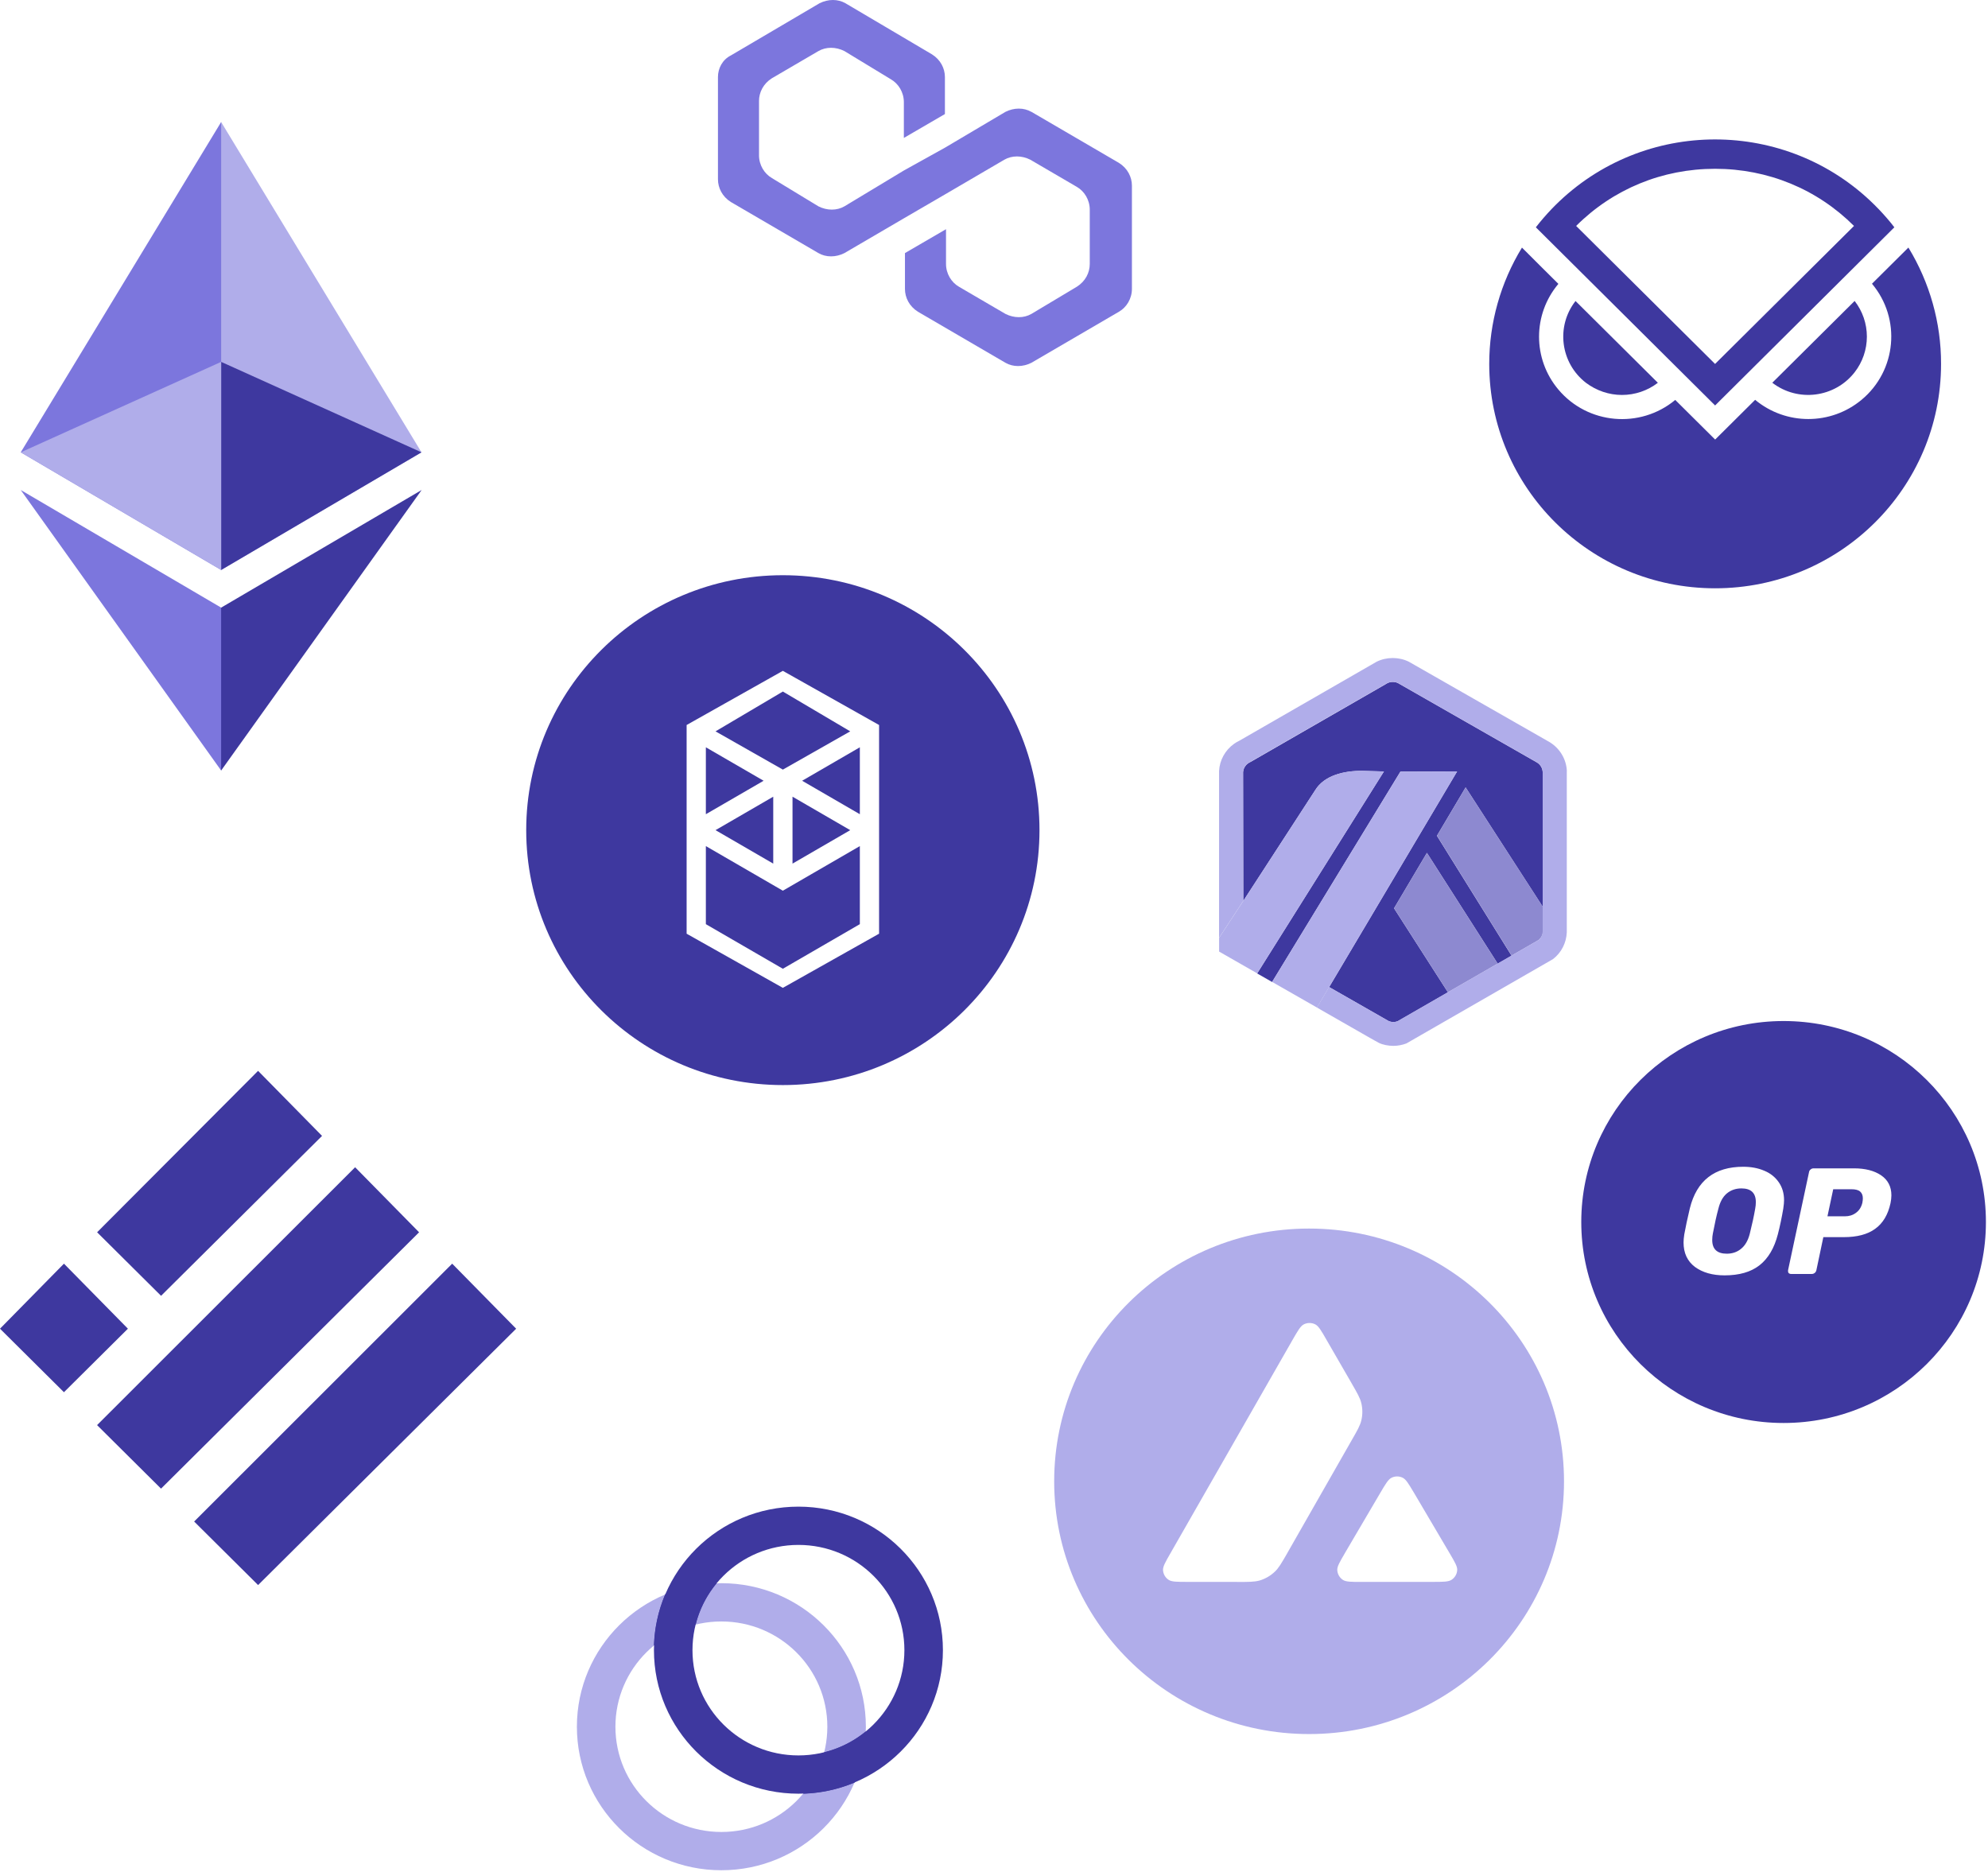 <svg width="479" height="451" viewBox="0 0 479 451" fill="none" xmlns="http://www.w3.org/2000/svg">
<path d="M248.506 26.952C246.682 25.905 244.34 25.905 242.256 26.952L227.673 35.587L217.78 41.082L203.456 49.718C201.631 50.765 199.289 50.765 197.205 49.718L186.006 42.916C184.181 41.869 182.881 39.775 182.881 37.421V24.338C182.881 22.244 183.922 20.15 186.006 18.843L197.205 12.302C199.03 11.255 201.372 11.255 203.456 12.302L214.655 19.103C216.48 20.15 217.78 22.244 217.78 24.598V33.234L227.673 27.479V18.584C227.673 16.49 226.631 14.396 224.548 13.089L203.714 0.785C201.889 -0.262 199.547 -0.262 197.464 0.785L176.113 13.349C174.03 14.396 172.988 16.49 172.988 18.584V43.183C172.988 45.277 174.03 47.371 176.113 48.678L197.205 60.982C199.03 62.029 201.372 62.029 203.456 60.982L217.78 52.606L227.673 46.852L241.998 38.476C243.822 37.429 246.164 37.429 248.248 38.476L259.448 45.017C261.272 46.064 262.573 48.158 262.573 50.512V63.595C262.573 65.689 261.531 67.783 259.448 69.09L248.514 75.632C246.689 76.679 244.347 76.679 242.264 75.632L231.064 69.09C229.239 68.043 227.939 65.949 227.939 63.595V55.22L218.046 60.974V69.61C218.046 71.704 219.088 73.798 221.171 75.105L242.264 87.408C244.088 88.455 246.43 88.455 248.514 87.408L269.606 75.105C271.431 74.058 272.731 71.964 272.731 69.61V44.743C272.731 42.649 271.689 40.555 269.606 39.248L248.514 26.944L248.506 26.952Z" fill="#7C76DD"/>
<path fill-rule="evenodd" clip-rule="evenodd" d="M376.841 356.895C376.841 390.528 349.343 417.791 315.42 417.791C281.498 417.791 254 390.528 254 356.895C254 323.263 281.498 296 315.42 296C349.343 296 376.841 323.263 376.841 356.895ZM298.013 381.127H286.093C283.591 381.127 282.354 381.127 281.598 380.649C280.779 380.126 280.288 379.26 280.224 378.304C280.179 377.419 280.798 376.346 282.035 374.19L311.471 322.758C312.727 320.575 313.355 319.483 314.156 319.077C315.02 318.644 316.039 318.644 316.904 319.077C317.704 319.483 318.341 320.575 319.588 322.758L325.639 333.232L325.666 333.286C327.022 335.632 327.705 336.813 328.005 338.067C328.332 339.43 328.332 340.864 328.005 342.226C327.705 343.48 327.022 344.68 325.648 347.062L310.188 374.154L310.152 374.226C308.787 376.59 308.105 377.789 307.14 378.692C306.103 379.675 304.847 380.397 303.473 380.803C302.217 381.145 300.816 381.145 298.013 381.145V381.127ZM328.114 381.127H345.193C347.714 381.127 348.979 381.127 349.734 380.631C350.553 380.108 351.062 379.224 351.108 378.268C351.153 377.41 350.544 376.382 349.361 374.352C349.324 374.28 349.279 374.217 349.234 374.145L340.68 359.638L340.58 359.476C339.379 357.464 338.769 356.444 337.996 356.047C337.141 355.614 336.121 355.614 335.266 356.047C334.484 356.453 333.847 357.518 332.591 359.656L324.065 374.163L324.038 374.217C322.791 376.355 322.163 377.419 322.209 378.295C322.272 379.251 322.764 380.135 323.583 380.658C324.32 381.136 325.593 381.136 328.105 381.136L328.114 381.127Z" fill="#B0ADEA"/>
<path d="M62.187 258.009L77.596 273.676L38.808 312.204L23.398 296.898L62.187 258V258.009Z" fill="#3E389F"/>
<path d="M85.568 281.234L100.977 296.901L38.8 358.66L23.391 343.355L85.568 281.225V281.234Z" fill="#3E389F"/>
<path d="M15.409 304.459L30.819 320.126L15.409 335.431L0 320.126L15.409 304.459Z" fill="#3E389F"/>
<path d="M108.955 304.464L124.364 320.131L62.187 381.891L46.777 366.585L108.955 304.455V304.464Z" fill="#3E389F"/>
<path d="M173.814 441.382C187.918 441.382 199.344 430.033 199.344 416.023C199.344 402.013 187.918 390.664 173.814 390.664C159.709 390.664 148.283 402.013 148.283 416.023C148.283 430.033 159.709 441.382 173.814 441.382ZM173.814 450.603C154.587 450.603 139 435.12 139 416.023C139 396.926 154.587 381.443 173.814 381.443C193.04 381.443 208.627 396.926 208.627 416.023C208.627 435.12 193.04 450.603 173.814 450.603Z" fill="#B0ADEA"/>
<path d="M192.38 422.938C206.484 422.938 217.91 411.589 217.91 397.58C217.91 383.57 206.484 372.221 192.38 372.221C178.276 372.221 166.85 383.57 166.85 397.58C166.85 411.589 178.276 422.938 192.38 422.938ZM192.38 432.159C173.154 432.159 157.566 416.677 157.566 397.58C157.566 378.483 173.154 363 192.38 363C211.606 363 227.193 378.483 227.193 397.58C227.193 416.677 211.606 432.159 192.38 432.159Z" fill="#3E389F"/>
<path d="M193.53 432.16C195.94 429.253 197.672 425.852 198.586 422.193C202.264 421.278 205.687 419.565 208.621 417.17C208.49 421.401 207.569 425.573 205.909 429.48C201.983 431.121 197.789 432.036 193.523 432.166L193.53 432.16ZM167.601 391.409C163.923 392.324 160.5 394.037 157.566 396.431C157.697 392.201 158.618 388.028 160.278 384.128C164.204 382.487 168.411 381.572 172.664 381.436C170.253 384.343 168.522 387.743 167.607 391.403L167.601 391.409Z" fill="#3E389F"/>
<path d="M53.283 29.402L52.23 32.969V136.267L53.283 137.325L101.556 108.976L53.283 29.402Z" fill="#B0ADEA"/>
<path d="M53.285 29.402L5 108.976L53.285 137.325V87.18V29.402Z" fill="#7C76DD"/>
<path d="M53.284 146.396L52.688 147.116V183.911L53.284 185.642L101.592 118.059L53.284 146.396Z" fill="#3E389F"/>
<path d="M53.285 185.642V146.396L5 118.059L53.285 185.642Z" fill="#7C76DD"/>
<path d="M53.285 137.33L101.558 108.981L53.285 87.186V137.33Z" fill="#3E389F"/>
<path d="M5 108.981L53.285 137.33V87.186L5 108.981Z" fill="#B0ADEA"/>
<path d="M170.074 203.852V222.66L188.625 233.406L207.176 222.66V203.852L188.625 214.598L170.074 203.852Z" fill="#3E389F"/>
<path d="M186.309 191.949L172.402 200.011L186.309 208.073V191.949Z" fill="#3E389F"/>
<path d="M170.074 180.047V196.171L183.99 188.109L170.074 180.047Z" fill="#3E389F"/>
<path d="M190.953 208.073L204.859 200.011L190.953 191.949V208.073Z" fill="#3E389F"/>
<path d="M207.176 196.171V180.047L193.27 188.109L207.176 196.171Z" fill="#3E389F"/>
<path d="M172.402 176.206L188.626 185.424L204.859 176.206L188.626 166.615L172.402 176.206Z" fill="#3E389F"/>
<path d="M188.625 138.588C154.473 138.588 126.789 166.086 126.789 200.008C126.789 233.931 154.473 261.429 188.625 261.429C222.777 261.429 250.461 233.931 250.461 200.008C250.461 166.086 222.777 138.588 188.625 138.588ZM211.811 224.959L188.625 238.007L165.439 224.959V174.676L188.625 161.627L211.811 174.676V224.968V224.959Z" fill="#3E389F"/>
<path d="M390.808 95.157C393.937 95.157 396.985 94.124 399.453 92.226L379.615 72.522C374.833 78.657 375.978 87.5 382.156 92.25C384.647 94.116 387.671 95.157 390.8 95.157H390.808Z" fill="#3E389F"/>
<path d="M449.816 81.098C449.816 77.99 448.776 74.963 446.865 72.512L427.027 92.216C433.204 96.966 442.083 95.829 446.865 89.693C448.776 87.242 449.816 84.214 449.816 81.106V81.098Z" fill="#3E389F"/>
<path d="M459.819 59.647L451.045 68.361C458.117 76.772 456.996 89.307 448.529 96.332C441.102 102.499 430.32 102.499 422.893 96.332L413.257 105.904L403.644 96.356C395.177 103.38 382.557 102.267 375.485 93.857C369.275 86.48 369.275 75.77 375.485 68.393L370.985 63.924L366.711 59.654C361.55 68.097 358.824 77.797 358.824 87.673C358.824 117.534 383.194 141.74 413.257 141.74C443.32 141.74 467.689 117.534 467.689 87.673C467.713 77.797 464.972 68.089 459.827 59.654L459.819 59.647Z" fill="#3E389F"/>
<path d="M452.615 50.344C431.882 28.741 397.448 27.932 375.7 48.526C375.062 49.134 374.45 49.735 373.869 50.344C372.522 51.761 371.248 53.227 370.055 54.765L413.246 97.69L456.437 54.765C455.268 53.227 453.969 51.761 452.623 50.344H452.615ZM413.238 40.668C425.955 40.668 437.809 45.546 446.712 54.437L413.238 87.686L379.764 54.437C388.667 45.546 400.521 40.668 413.238 40.668Z" fill="#3E389F"/>
<path d="M446.09 286.535H441.704L440.316 293.05H444.51C445.544 293.05 446.422 292.778 447.183 292.212C447.965 291.647 448.467 290.853 448.726 289.803C448.807 289.399 448.844 289.025 448.844 288.716C448.844 288.018 448.63 287.475 448.216 287.108C447.81 286.718 447.087 286.527 446.09 286.527V286.535Z" fill="#3E389F"/>
<path d="M419.591 286.326C418.225 286.326 417.059 286.729 416.084 287.529C415.132 288.321 414.445 289.546 414.039 291.21C413.589 292.838 413.16 294.811 412.71 297.172C412.614 297.656 412.555 298.162 412.555 298.705C412.533 300.949 413.721 302.056 416.062 302.056C417.428 302.056 418.579 301.653 419.532 300.853C420.506 300.061 421.208 298.837 421.621 297.172C422.19 294.884 422.618 292.912 422.906 291.21C423.002 290.704 423.061 290.183 423.061 289.641C423.061 287.433 421.909 286.326 419.591 286.326Z" fill="#3E389F"/>
<path d="M429.75 246C402.824 246 381 267.677 381 294.422C381 321.167 402.824 342.844 429.75 342.844C456.675 342.844 478.499 321.167 478.499 294.422C478.499 267.677 456.675 246 429.75 246ZM429.69 291.107C429.321 293.256 428.893 295.368 428.362 297.399C427.505 300.714 426.043 303.207 423.932 304.857C421.842 306.485 419.037 307.277 415.53 307.277C412.621 307.277 410.244 306.603 408.391 305.246C406.56 303.867 405.644 301.895 405.644 299.357C405.644 298.815 405.703 298.177 405.821 297.399C406.132 295.654 406.582 293.564 407.165 291.107C408.819 284.441 413.116 281.112 420.019 281.112C421.894 281.112 423.585 281.42 425.069 282.058C426.553 282.659 427.719 283.591 428.576 284.83C429.432 286.047 429.86 287.499 429.86 289.186C429.86 289.692 429.801 290.33 429.683 291.1L429.69 291.107ZM455.509 289.89C454.903 292.677 453.678 294.73 451.802 296.072C449.971 297.407 447.454 298.067 444.257 298.067H439.325L437.649 306.031C437.59 306.302 437.472 306.515 437.243 306.691C437.029 306.867 436.793 306.94 436.542 306.94H431.573C431.3 306.94 431.108 306.859 430.946 306.691C430.827 306.5 430.791 306.287 430.827 306.031L435.877 282.403C435.914 282.131 436.055 281.919 436.283 281.743C436.498 281.567 436.734 281.493 436.985 281.493H446.716C449.425 281.493 451.588 282.058 453.227 283.158C454.881 284.28 455.723 285.886 455.723 287.998C455.723 288.599 455.641 289.237 455.509 289.897V289.89Z" fill="#3E389F"/>
<path d="M346.23 201.356L353.136 189.714L371.756 218.527V224.057L371.708 186.014C371.666 185.086 371.163 184.233 370.375 183.734L336.846 164.581C336.065 164.2 335.067 164.2 334.286 164.595C334.181 164.65 334.084 164.706 333.986 164.768L333.867 164.844L301.323 183.575L301.197 183.63C301.037 183.707 300.869 183.797 300.716 183.907C300.102 184.344 299.69 184.995 299.557 185.723C299.537 185.834 299.523 185.945 299.516 186.063L299.564 217.065L316.908 190.359C319.091 186.818 323.849 185.675 328.265 185.737L333.449 185.875L302.906 234.535L306.506 236.593L337.418 185.924L351.078 185.875L320.25 237.819L333.1 245.158L334.635 246.038C335.284 246.301 336.051 246.315 336.707 246.079L370.703 226.51L364.201 230.252L346.223 201.37L346.23 201.356ZM348.867 239.067L335.891 218.839L343.809 205.486L360.852 232.165L348.867 239.067Z" fill="#3E389F"/>
<path d="M335.891 218.829L348.867 239.063L360.852 232.161L343.809 205.482L335.891 218.829Z" fill="#8D89D0"/>
<path d="M371.771 224.052V218.522L353.137 189.709L346.23 201.351L364.209 230.233L370.711 226.491C371.346 225.978 371.736 225.223 371.771 224.405V224.045V224.052Z" fill="#8D89D0"/>
<path d="M293.734 229.262L302.915 234.515L333.458 185.856L328.275 185.717C323.859 185.655 319.101 186.798 316.917 190.339L299.574 217.046L293.741 225.95V229.262H293.734Z" fill="#B0ADEA"/>
<path d="M351.088 185.861L337.428 185.91L306.516 236.579L317.322 242.753L320.259 237.805L351.088 185.861Z" fill="#B0ADEA"/>
<path d="M377.527 185.791C377.416 182.95 375.867 180.352 373.439 178.841L339.471 159.438C337.071 158.239 334.078 158.239 331.678 159.438C331.392 159.584 298.645 178.446 298.645 178.446C298.191 178.661 297.752 178.917 297.347 179.208C295.185 180.746 293.866 183.144 293.727 185.77V225.955L299.559 217.05L299.51 186.048C299.517 185.937 299.531 185.826 299.552 185.715C299.684 184.987 300.096 184.336 300.71 183.892C300.863 183.782 334.169 164.635 334.28 164.58C335.062 164.192 336.059 164.185 336.841 164.566L370.369 183.719C371.165 184.218 371.66 185.071 371.702 185.999V224.403C371.66 225.22 371.339 225.969 370.697 226.488L364.195 230.23L360.84 232.164L348.854 239.065L336.694 246.064C336.039 246.3 335.271 246.286 334.622 246.023L320.237 237.804L317.3 242.752L330.227 250.146C330.653 250.388 331.036 250.603 331.35 250.776C331.832 251.047 332.167 251.227 332.278 251.282C333.199 251.726 334.518 251.982 335.711 251.982C336.806 251.982 337.866 251.781 338.878 251.393L374.186 231.083C376.216 229.523 377.402 227.167 377.513 224.624V185.791H377.527Z" fill="#B0ADEA"/>
</svg>
